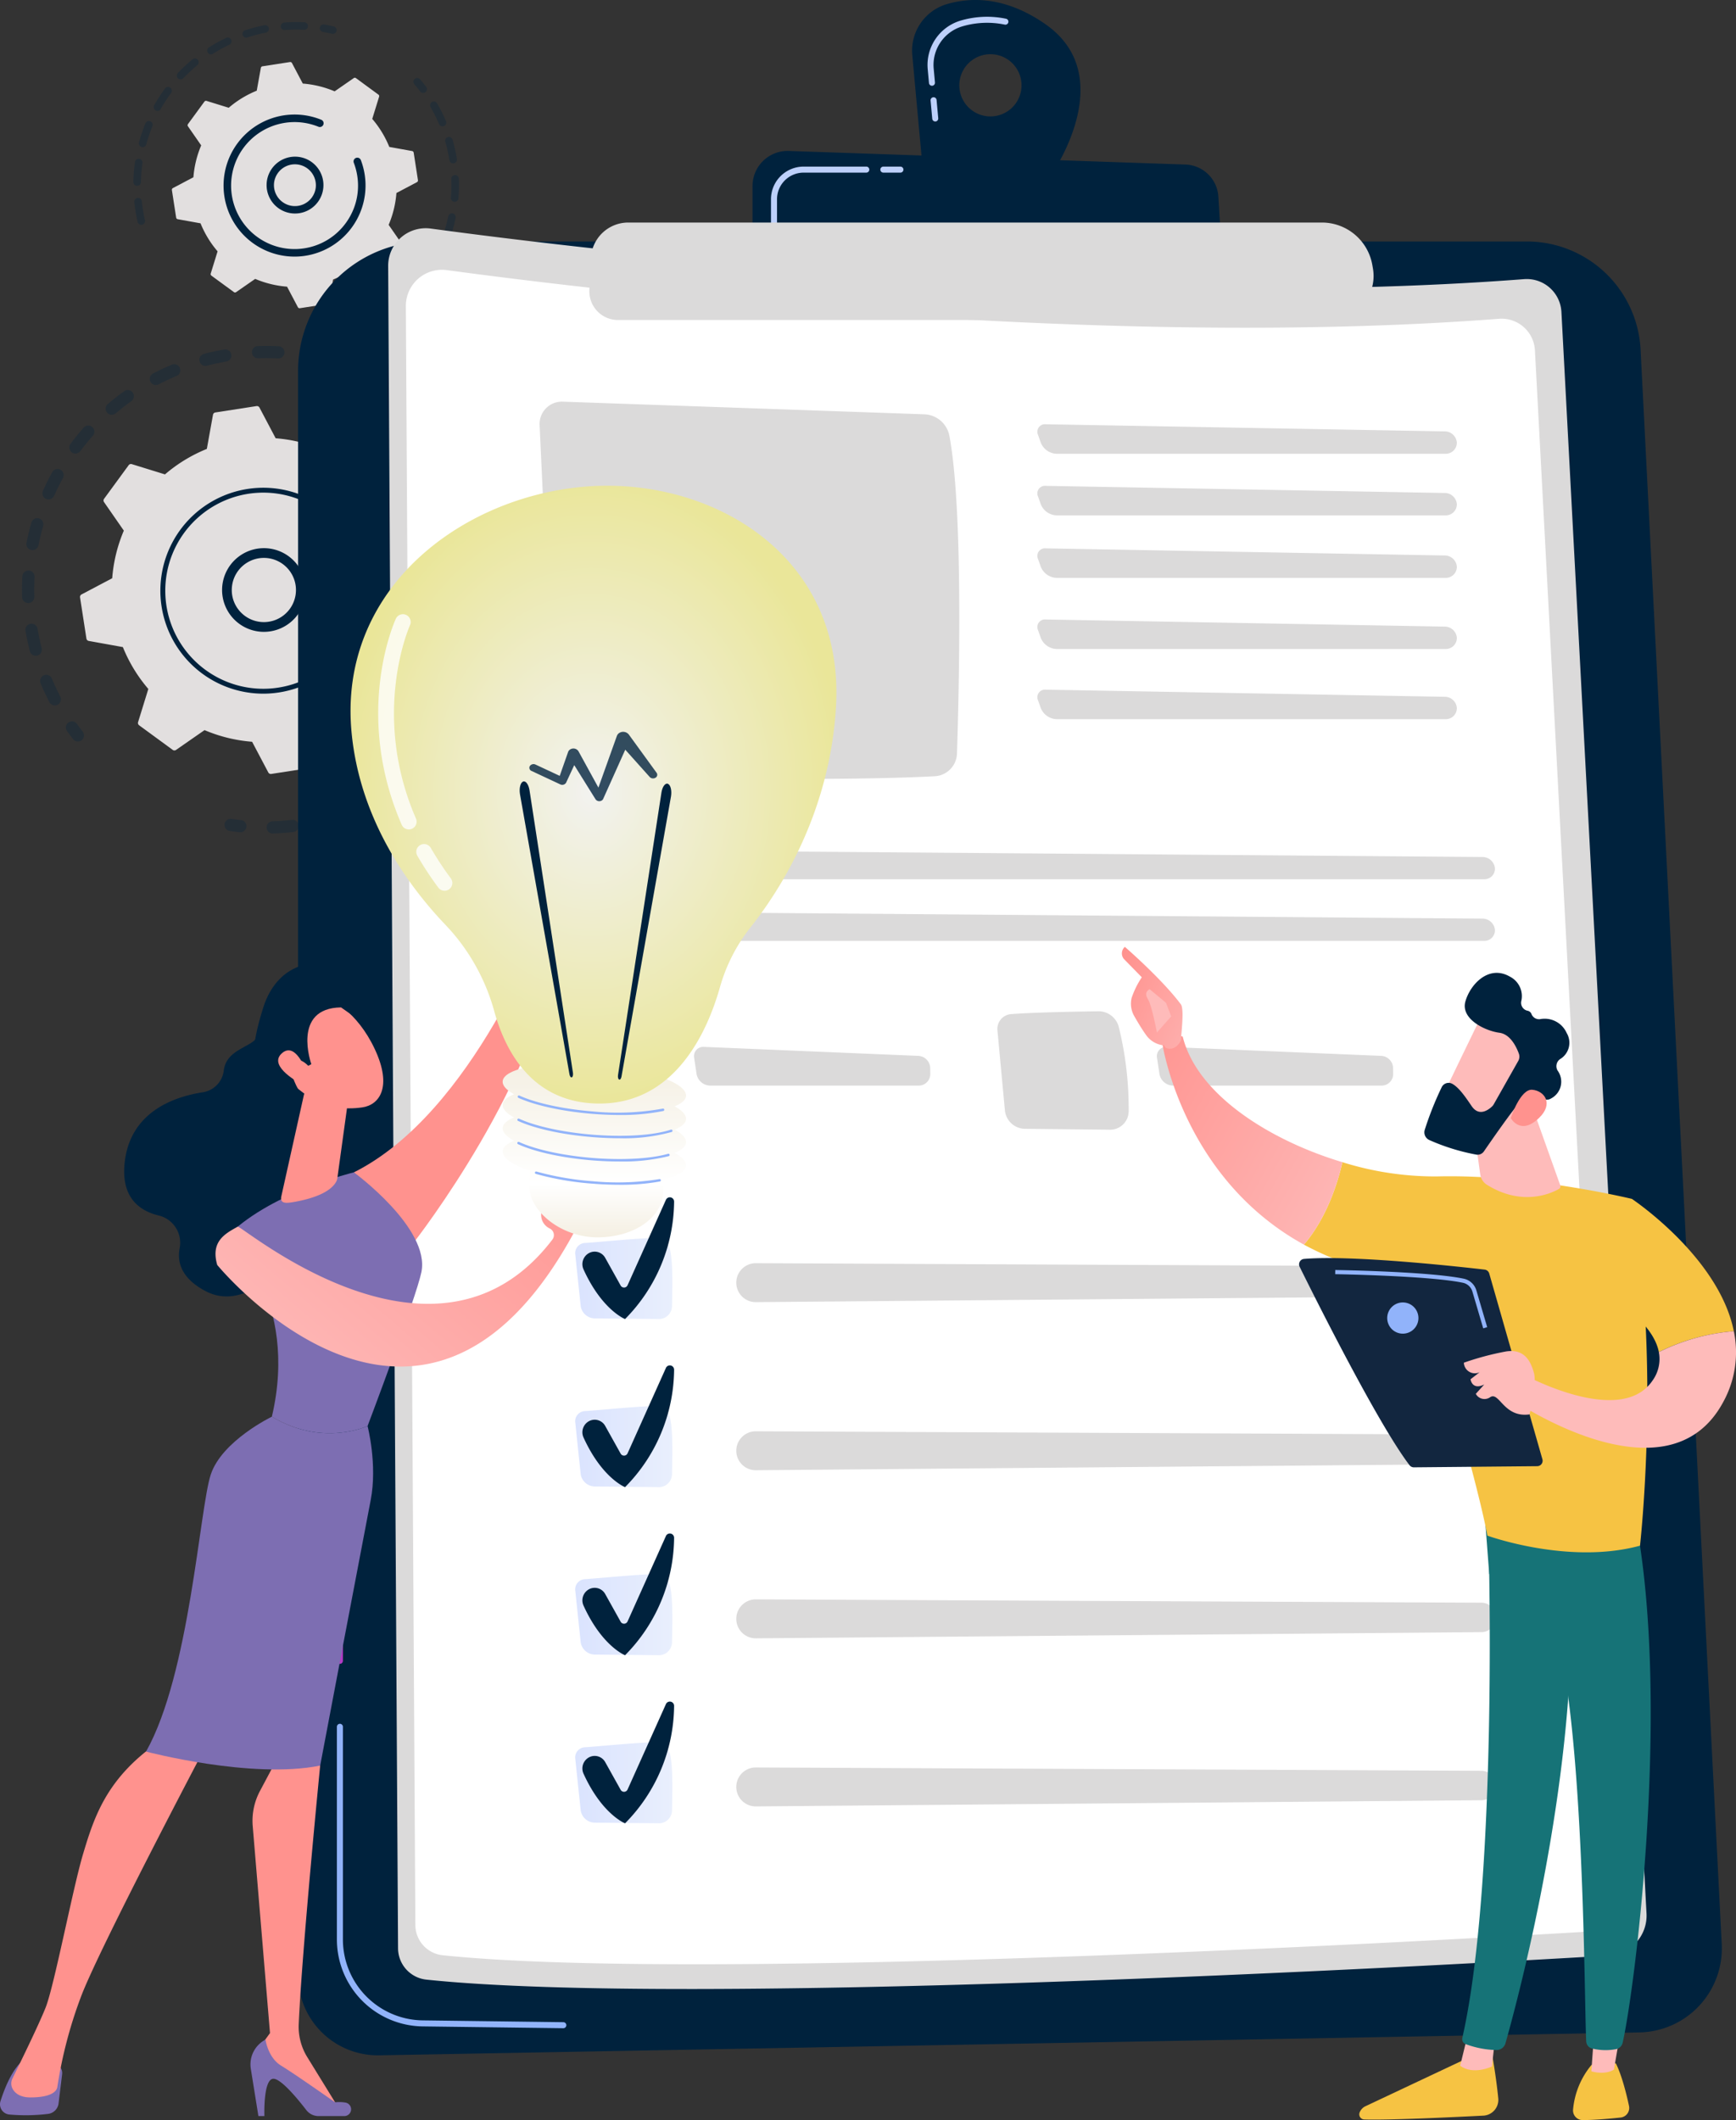 <svg xmlns="http://www.w3.org/2000/svg" xmlns:xlink="http://www.w3.org/1999/xlink" width="383.215" height="467.845" viewBox="0 0 383.215 467.845">
  <rect x="0" y="0" width="383.215" height="467.845" fill="#333333" stroke="none"/>
  <defs>
    <linearGradient id="linear-gradient" x1="-30.681" y1="-2.445" x2="159.693" y2="15.534" gradientUnits="objectBoundingBox">
      <stop offset="0" stop-color="#a737d5"/>
      <stop offset="1" stop-color="#ef497a"/>
    </linearGradient>
    <linearGradient id="linear-gradient-2" y1="0.5" x2="1" y2="0.5" gradientUnits="objectBoundingBox">
      <stop offset="0" stop-color="#dae3fe"/>
      <stop offset="1" stop-color="#e9effd"/>
    </linearGradient>
    <linearGradient id="linear-gradient-6" x1="-31.909" y1="0.302" x2="-31.237" y2="1.263" gradientUnits="objectBoundingBox">
      <stop offset="0" stop-color="#febbba"/>
      <stop offset="1" stop-color="#ff928e"/>
    </linearGradient>
    <linearGradient id="linear-gradient-7" x1="-71.467" y1="1.602" x2="-70.432" y2="-1.187" xlink:href="#linear-gradient-6"/>
    <linearGradient id="linear-gradient-8" x1="-29.825" y1="1.698" x2="-29.362" y2="-1.193" xlink:href="#linear-gradient-6"/>
    <linearGradient id="linear-gradient-9" x1="-94.169" y1="1.857" x2="-93.914" y2="0.807" xlink:href="#linear-gradient-6"/>
    <linearGradient id="linear-gradient-10" x1="-62.392" y1="1.328" x2="-60.931" y2="-1.033" xlink:href="#linear-gradient-6"/>
    <linearGradient id="linear-gradient-11" x1="-225.703" y1="3.259" x2="-220.387" y2="-4.349" xlink:href="#linear-gradient-6"/>
    <linearGradient id="linear-gradient-12" x1="-114.581" y1="1.592" x2="-112.969" y2="4.225" xlink:href="#linear-gradient-6"/>
    <linearGradient id="linear-gradient-13" x1="0.245" y1="0.738" x2="1.049" y2="-0.129" xlink:href="#linear-gradient-6"/>
    <linearGradient id="linear-gradient-14" x1="0.5" x2="0.5" y2="1" gradientUnits="objectBoundingBox">
      <stop offset="0" stop-color="#f4efe2"/>
      <stop offset="0.697" stop-color="#fff"/>
      <stop offset="1" stop-color="#f4efe2"/>
    </linearGradient>
    <radialGradient id="radial-gradient" cx="0.5" cy="0.5" r="0.5" gradientUnits="objectBoundingBox">
      <stop offset="0" stop-color="#f2f2f0"/>
      <stop offset="1" stop-color="#eae699"/>
    </radialGradient>
    <linearGradient id="linear-gradient-15" x1="168.484" y1="-0.207" x2="169.492" y2="-0.207" xlink:href="#linear-gradient-6"/>
    <linearGradient id="linear-gradient-16" x1="187.787" y1="-0.014" x2="188.801" y2="-0.014" xlink:href="#linear-gradient-6"/>
    <linearGradient id="linear-gradient-17" x1="1.116" y1="0.941" x2="-0.257" y2="0.054" xlink:href="#linear-gradient-6"/>
    <linearGradient id="linear-gradient-18" x1="1.434" y1="1.247" x2="-0.053" y2="0.185" xlink:href="#linear-gradient-6"/>
    <linearGradient id="linear-gradient-19" x1="259.481" y1="0.059" x2="261.483" y2="-1.721" xlink:href="#linear-gradient-6"/>
    <linearGradient id="linear-gradient-20" x1="24.605" y1="0.303" x2="25.607" y2="0.303" xlink:href="#linear-gradient-6"/>
    <linearGradient id="linear-gradient-21" x1="63.919" y1="0.247" x2="64.91" y2="0.247" xlink:href="#linear-gradient-6"/>
    <linearGradient id="linear-gradient-22" x1="78.957" y1="0.5" x2="79.957" y2="0.5" xlink:href="#linear-gradient-6"/>
    <linearGradient id="linear-gradient-23" x1="-2.291" y1="7.018" x2="-3.428" y2="8.299" xlink:href="#linear-gradient-6"/>
    <linearGradient id="linear-gradient-24" x1="-13.283" y1="24.541" x2="-10.677" y2="21.894" xlink:href="#linear-gradient-6"/>
  </defs>
  <g id="Grupo_28685" data-name="Grupo 28685" transform="translate(-488.187 -455)">
    <g id="Grupo_28695" data-name="Grupo 28695" transform="translate(493.04 459.873)">
      <g id="Grupo_28689" data-name="Grupo 28689" transform="translate(0 71.462)">
        <g id="Grupo_28685-2" data-name="Grupo 28685" opacity="0.3">
          <path id="Trazado_68412" data-name="Trazado 68412" d="M549.308,913.341a1.347,1.347,0,0,1-1.415,1.275c-1.444-.075-2.912-.088-4.364-.039a1.347,1.347,0,0,1-1.39-1.275v-.026a1.347,1.347,0,0,1,1.3-1.391c1.529-.051,3.074-.038,4.594.041a1.347,1.347,0,0,1,1.275,1.273A1.282,1.282,0,0,1,549.308,913.341ZM536.476,915.3c-1.431.246-2.866.556-4.265.921a1.347,1.347,0,1,1-.68-2.607c1.472-.384,2.982-.71,4.488-.969a1.347,1.347,0,0,1,1.556,1.1,1.365,1.365,0,0,1,.018.159A1.347,1.347,0,0,1,536.476,915.3ZM525.5,918.483c-1.337.557-2.666,1.179-3.951,1.849a1.347,1.347,0,0,1-1.246-2.389c1.353-.706,2.753-1.361,4.161-1.947a1.347,1.347,0,1,1,1.036,2.487Zm-9.992,5.558c-1.18.843-2.337,1.747-3.44,2.687a1.347,1.347,0,0,1-1.748-2.051c1.161-.989,2.379-1.941,3.621-2.828a1.347,1.347,0,0,1,1.567,2.192Zm-8.5,7.646c-.961,1.081-1.89,2.219-2.759,3.382a1.347,1.347,0,1,1-2.157-1.614c.915-1.223,1.892-2.421,2.9-3.558a1.347,1.347,0,1,1,2.013,1.79Zm-6.6,9.337c-.7,1.269-1.353,2.583-1.942,3.908a1.347,1.347,0,0,1-2.462-1.1c.62-1.393,1.308-2.777,2.044-4.113a1.347,1.347,0,1,1,2.36,1.3Zm-1.167,50.012a1.347,1.347,0,0,1-1.817-.574c-.7-1.352-1.355-2.754-1.94-4.166a1.347,1.347,0,0,1,2.489-1.032c.555,1.34,1.175,2.671,1.843,3.955a1.346,1.346,0,0,1-.575,1.816Zm-3.2-39.45c-.4,1.392-.743,2.818-1.021,4.239a1.347,1.347,0,1,1-2.644-.518c.293-1.5.655-3,1.076-4.464a1.347,1.347,0,1,1,2.59.743Zm-1.287,28.6a1.348,1.348,0,0,1-1.642-.967c-.382-1.475-.7-2.987-.961-4.492a1.347,1.347,0,0,1,2.656-.452c.243,1.431.55,2.867.913,4.269a1.347,1.347,0,0,1-.967,1.641Zm-.607-17.329c-.078,1.445-.094,2.913-.049,4.362a1.347,1.347,0,0,1-2.691.114c0-.01,0-.019,0-.029-.049-1.526-.031-3.071.05-4.592a1.347,1.347,0,0,1,2.691,0C494.144,962.759,494.144,962.807,494.141,962.856Z" transform="translate(-491.373 -911.854)" fill="#00223d"/>
          <path id="Trazado_68413" data-name="Trazado 68413" d="M553.448,1410.867a1.339,1.339,0,0,0-.281-.754c-.426-.549-.848-1.115-1.254-1.684a1.347,1.347,0,1,0-2.193,1.564c.427.6.87,1.194,1.318,1.772a1.347,1.347,0,0,0,2.409-.9Z" transform="translate(-539.762 -1324.987)" fill="#00223d"/>
        </g>
        <g id="Grupo_28686" data-name="Grupo 28686" transform="translate(44.713 18.437)" opacity="0.3">
          <path id="Trazado_68414" data-name="Trazado 68414" d="M763.805,1537.985a1.348,1.348,0,0,0-1.2-1.267c-.69-.074-1.392-.163-2.082-.266a1.347,1.347,0,1,0-.4,2.665c.728.108,1.466.2,2.193.28a1.347,1.347,0,0,0,1.488-1.412Z" transform="translate(-758.975 -1450.514)" fill="#00223d"/>
          <path id="Trazado_68415" data-name="Trazado 68415" d="M868.2,1095.41a1.347,1.347,0,1,1-2.694.01c0-1.416-.071-2.855-.195-4.291A1.347,1.347,0,0,1,868,1090.9q.081.933.13,1.862C868.173,1093.642,868.2,1094.534,868.2,1095.41Zm-2.349-10.158a1.347,1.347,0,0,1-1.61-1.018c-.315-1.393-.691-2.788-1.12-4.146a1.347,1.347,0,1,1,2.569-.811c.452,1.43.848,2.9,1.179,4.365a1.319,1.319,0,0,1,.031.227A1.348,1.348,0,0,1,865.852,1085.252Zm1.872,17.483c-.2,1.485-.465,2.982-.791,4.45a1.347,1.347,0,0,1-2.63-.583c.309-1.394.562-2.815.751-4.226a1.347,1.347,0,0,1,2.67.359Zm-5.359-28.5a1.347,1.347,0,0,1-1.795-.639c-.612-1.289-1.286-2.566-2-3.8a1.347,1.347,0,0,1,2.328-1.357c.756,1.3,1.466,2.641,2.11,4a1.345,1.345,0,0,1-.639,1.795Zm2.493,39.984c-.521,1.4-1.11,2.806-1.75,4.166a1.347,1.347,0,0,1-2.438-1.147c.608-1.292,1.167-2.623,1.662-3.957a1.347,1.347,0,1,1,2.526.937Zm-5.316,10.579c-.818,1.26-1.7,2.5-2.616,3.685a1.347,1.347,0,1,1-2.13-1.65c.873-1.127,1.709-2.3,2.486-3.5a1.347,1.347,0,0,1,2.26,1.467Zm-7.5,9.17c-1.073,1.052-2.2,2.071-3.356,3.027a1.347,1.347,0,0,1-1.72-2.074c1.1-.909,2.169-1.877,3.189-2.876a1.347,1.347,0,1,1,1.887,1.924Zm-9.317,7.316c-1.277.792-2.6,1.539-3.94,2.219a1.347,1.347,0,1,1-1.221-2.4c1.27-.646,2.528-1.355,3.741-2.107a1.347,1.347,0,1,1,1.42,2.29Zm-10.7,5.092c-1.417.49-2.873.926-4.329,1.3a1.347,1.347,0,1,1-.663-2.611c1.383-.351,2.766-.765,4.112-1.23a1.347,1.347,0,1,1,.88,2.546Zm-11.547,2.615c-1.1.125-2.212.218-3.313.276q-.6.031-1.193.05a1.332,1.332,0,0,1-1.388-1.3,1.347,1.347,0,0,1,1.305-1.388q.566-.017,1.135-.047c1.047-.055,2.106-.144,3.15-.263a1.347,1.347,0,0,1,1.491,1.186c0,.027.006.055.007.083A1.347,1.347,0,0,1,820.48,1148.994Z" transform="translate(-805.293 -1060.16)" fill="#00223d"/>
          <path id="Trazado_68416" data-name="Trazado 68416" d="M1048.412,1025.139a1.345,1.345,0,0,0-.285-.76c-.45-.574-.921-1.149-1.4-1.709a1.347,1.347,0,1,0-2.049,1.749c.454.532.9,1.079,1.329,1.624a1.347,1.347,0,0,0,2.405-.9Z" transform="translate(-996.672 -1022.197)" fill="#00223d"/>
        </g>
        <g id="Grupo_28688" data-name="Grupo 28688" transform="translate(12.804 13.273)">
          <path id="Trazado_68417" data-name="Trazado 68417" d="M628.73,996.607A.63.63,0,0,0,628,996.6l-6.295,4.37A33.384,33.384,0,0,0,611.2,998.4l-3.574-6.773a.629.629,0,0,0-.653-.328l-9.084,1.406a.629.629,0,0,0-.523.51l-1.36,7.536a33.382,33.382,0,0,0-9.239,5.621l-7.321-2.263a.63.63,0,0,0-.694.23l-5.429,7.417a.63.63,0,0,0-.009.731l4.37,6.295a33.376,33.376,0,0,0-2.565,10.506l-6.773,3.574a.63.63,0,0,0-.328.653l1.406,9.084a.629.629,0,0,0,.51.523l7.537,1.36a33.378,33.378,0,0,0,5.621,9.24l-2.263,7.321a.63.63,0,0,0,.23.694l7.417,5.429a.63.63,0,0,0,.731.009l6.295-4.371A33.382,33.382,0,0,0,606,1065.374l3.575,6.773a.629.629,0,0,0,.653.328l9.084-1.406a.629.629,0,0,0,.523-.51l1.36-7.537a33.381,33.381,0,0,0,9.239-5.621l7.321,2.263a.63.63,0,0,0,.694-.23l5.429-7.417a.63.63,0,0,0,.009-.731l-4.37-6.295a33.38,33.38,0,0,0,2.566-10.506l6.773-3.574a.63.63,0,0,0,.328-.653l-1.406-9.084a.63.63,0,0,0-.51-.523l-7.536-1.36a33.388,33.388,0,0,0-5.621-9.24l2.263-7.321a.629.629,0,0,0-.23-.694Z" transform="translate(-568.006 -991.294)" fill="#e2dfdf"/>
          <g id="Grupo_28687" data-name="Grupo 28687" transform="translate(31.354 31.354)">
            <path id="Trazado_68418" data-name="Trazado 68418" d="M774.094,1189.052a9.233,9.233,0,1,1,.028-1.357A9.25,9.25,0,0,1,774.094,1189.052Zm-14.655,3.653a7.084,7.084,0,1,0-1.6-5.182,7.19,7.19,0,0,0-.022,1.051A7.032,7.032,0,0,0,759.439,1192.705Z" transform="translate(-755.655 -1178.947)" fill="#00223d"/>
          </g>
          <path id="Trazado_68419" data-name="Trazado 68419" d="M719.624,1120.723a23.247,23.247,0,0,0-.24-2.322h0q-.056-.366-.125-.73a22.876,22.876,0,0,0-.954-3.511l-.016-.046c-.016-.044-.032-.088-.049-.132-.031-.086-.064-.171-.1-.256a.539.539,0,0,0-.531-.346.551.551,0,0,0-.165.035.539.539,0,0,0-.31.7,21.667,21.667,0,0,1-5.948,24.037,21.51,21.51,0,0,1-10.948,5.113,21.865,21.865,0,0,1-2.215.229,21.642,21.642,0,1,1,7.047-41.67.531.531,0,0,0,.231.039.539.539,0,0,0,.175-1.037,22.721,22.721,0,1,0-7.4,43.745,23.185,23.185,0,0,0,2.325-.241,22.723,22.723,0,0,0,19.218-23.6Z" transform="translate(-656.466 -1081.133)" fill="#00223d"/>
        </g>
      </g>
      <g id="Grupo_28694" data-name="Grupo 28694" transform="translate(24.59 0)">
        <g id="Grupo_28690" data-name="Grupo 28690" opacity="0.3">
          <path id="Trazado_68420" data-name="Trazado 68420" d="M888.623,488.495a.832.832,0,0,0-.639-.765c-.687-.163-1.389-.308-2.085-.429a.832.832,0,1,0-.286,1.639c.663.116,1.332.254,1.988.409a.833.833,0,0,0,1-.618A.847.847,0,0,0,888.623,488.495Z" transform="translate(-843.755 -486.766)" fill="#00223d"/>
          <path id="Trazado_68421" data-name="Trazado 68421" d="M677.07,485.079a.832.832,0,0,1-.872.79,34.661,34.661,0,0,0-3.491.006q-.366.019-.735.047a.833.833,0,0,1-.891-.769.861.861,0,0,1,.769-.891q.386-.028.769-.049a36.119,36.119,0,0,1,3.66-.006.832.832,0,0,1,.79.786C677.071,485.022,677.071,485.05,677.07,485.079Zm-9.285,1.41a34.51,34.51,0,0,0-4.086,1.073.832.832,0,0,1-.521-1.58,36.069,36.069,0,0,1,4.283-1.125.833.833,0,0,1,.978.655.871.871,0,0,1,.014.119A.832.832,0,0,1,667.785,486.489Zm-8.009,2.644a34.179,34.179,0,0,0-3.7,2.045.832.832,0,0,1-.894-1.4,35.94,35.94,0,0,1,3.878-2.145.832.832,0,0,1,.714,1.5Zm-7.115,4.531a34.37,34.37,0,0,0-3.084,2.887.832.832,0,0,1-1.211-1.142,36.09,36.09,0,0,1,3.234-3.027.832.832,0,1,1,1.06,1.283Zm-5.793,6.131a34.668,34.668,0,0,0-2.291,3.549.832.832,0,0,1-1.451-.815,36.423,36.423,0,0,1,2.4-3.72.832.832,0,0,1,1.341.986Zm-4.129,7.351a34.086,34.086,0,0,0-1.354,4,.832.832,0,1,1-1.606-.435,35.8,35.8,0,0,1,1.42-4.193.832.832,0,0,1,1.54.631Zm-2.2,8.134a34.184,34.184,0,0,0-.332,4.211.832.832,0,0,1-1.664-.029,36.1,36.1,0,0,1,.348-4.415.832.832,0,0,1,1.655.072A.853.853,0,0,1,640.535,515.28Zm-.062,13.6a.832.832,0,0,1-1-.622,36.213,36.213,0,0,1-.669-3.789c-.025-.194-.046-.386-.067-.58a.824.824,0,0,1,.741-.914.832.832,0,0,1,.914.741c.019.181.039.363.063.547a34.542,34.542,0,0,0,.638,3.619.824.824,0,0,1,.021.145A.832.832,0,0,1,640.473,528.878Z" transform="translate(-638.539 -484.164)" fill="#00223d"/>
        </g>
        <g id="Grupo_28691" data-name="Grupo 28691" transform="translate(52.48 12.337)" opacity="0.3">
          <path id="Trazado_68422" data-name="Trazado 68422" d="M971.991,606.133a36.252,36.252,0,0,1-.091,4.354.832.832,0,1,1-1.659-.135,34.415,34.415,0,0,0,.086-4.154.832.832,0,0,1,1.662-.077Zm-1.124-3.383a.832.832,0,0,1-.953-.689,34.825,34.825,0,0,0-.906-4.058.832.832,0,0,1,1.6-.459,36.357,36.357,0,0,1,.949,4.253.81.81,0,0,1,.01.09A.832.832,0,0,1,970.868,602.75Zm.413,12.052a36.185,36.185,0,0,1-1.141,4.2.832.832,0,0,1-1.577-.532,34.526,34.526,0,0,0,1.089-4.011.832.832,0,0,1,1.645.125A.845.845,0,0,1,971.281,614.8Zm-2.571-20.275a.833.833,0,0,1-1.091-.44,34.251,34.251,0,0,0-1.858-3.718.832.832,0,1,1,1.44-.833,35.684,35.684,0,0,1,1.949,3.9.832.832,0,0,1-.44,1.091ZM968.5,623.04a36.175,36.175,0,0,1-2.118,3.806.832.832,0,1,1-1.4-.9,34.3,34.3,0,0,0,2.02-3.63.832.832,0,0,1,1.5.72Zm-4.679,7.33a36.364,36.364,0,0,1-2.968,3.19.832.832,0,0,1-1.147-1.2,34.757,34.757,0,0,0,2.831-3.044.832.832,0,0,1,1.284,1.059Zm-6.3,6a35.966,35.966,0,0,1-3.648,2.386.832.832,0,0,1-.825-1.446,34.019,34.019,0,0,0,3.479-2.275.832.832,0,0,1,.995,1.335Z" transform="translate(-952.626 -583.921)" fill="#00223d"/>
          <path id="Trazado_68423" data-name="Trazado 68423" d="M1011.527,560.408a.831.831,0,0,0-.167-.458c-.429-.568-.878-1.126-1.332-1.658a.832.832,0,1,0-1.266,1.08c.434.508.861,1.04,1.271,1.582a.832.832,0,0,0,1.495-.547Z" transform="translate(-999.217 -558)" fill="#00223d"/>
        </g>
        <g id="Grupo_28693" data-name="Grupo 28693" transform="translate(8.496 8.813)">
          <path id="Trazado_68424" data-name="Trazado 68424" d="M730.022,540.461a.422.422,0,0,0-.489-.006l-4.212,2.924a22.34,22.34,0,0,0-7.03-1.716l-2.392-4.532a.422.422,0,0,0-.437-.22l-6.078.941a.421.421,0,0,0-.35.341l-.91,5.043A22.33,22.33,0,0,0,701.941,547l-4.9-1.514a.421.421,0,0,0-.464.154l-3.633,4.963a.421.421,0,0,0-.006.489l2.925,4.212a22.333,22.333,0,0,0-1.717,7.031l-4.532,2.392a.422.422,0,0,0-.22.437l.941,6.078a.421.421,0,0,0,.341.35l5.043.91a22.33,22.33,0,0,0,3.762,6.182l-1.515,4.9a.421.421,0,0,0,.154.464l4.963,3.633a.421.421,0,0,0,.489.006l4.212-2.924a22.334,22.334,0,0,0,7.03,1.717l2.392,4.532a.421.421,0,0,0,.437.22l6.078-.941a.421.421,0,0,0,.35-.342l.91-5.043a22.336,22.336,0,0,0,6.183-3.762l4.9,1.514a.422.422,0,0,0,.464-.154l3.633-4.963a.421.421,0,0,0,.006-.489l-2.925-4.212a22.336,22.336,0,0,0,1.717-7.03l4.532-2.392a.421.421,0,0,0,.22-.437l-.941-6.078a.422.422,0,0,0-.342-.35l-5.043-.91a22.336,22.336,0,0,0-3.762-6.183l1.514-4.9a.421.421,0,0,0-.154-.464Z" transform="translate(-689.389 -536.906)" fill="#e2dfdf"/>
          <g id="Grupo_28692" data-name="Grupo 28692" transform="translate(20.871 20.87)">
            <path id="Trazado_68425" data-name="Trazado 68425" d="M826.856,668.694a6.273,6.273,0,1,1,.019-.933A6.438,6.438,0,0,1,826.856,668.694Zm-6.7,4.021a4.629,4.629,0,0,0,5.043-4.176h0a4.63,4.63,0,0,0-9.219-.867,4.706,4.706,0,0,0-.014.68A4.637,4.637,0,0,0,820.157,672.715Z" transform="translate(-814.297 -661.811)" fill="#00223d"/>
          </g>
          <path id="Trazado_68426" data-name="Trazado 68426" d="M788.948,621.122q-.042-.789-.164-1.585a15.763,15.763,0,0,0-.8-3.091l-.051-.134a.832.832,0,1,0-1.554.6,14.052,14.052,0,0,1,.764,2.883h0c.009.054.016.108.024.162a13.872,13.872,0,0,1-.716,6.824,14.081,14.081,0,0,1-1.773,3.329l-.018.025-.056.077a13.919,13.919,0,0,1-9.162,5.57,14.2,14.2,0,0,1-1.434.149,14.011,14.011,0,1,1,4.561-26.977.832.832,0,0,0,1.084-.457.833.833,0,0,0-.457-1.085,15.675,15.675,0,1,0-5.1,30.18,16.055,16.055,0,0,0,1.6-.166A15.7,15.7,0,0,0,788.948,621.122Z" transform="translate(-746.217 -594.671)" fill="#00223d"/>
        </g>
      </g>
    </g>
    <g id="Grupo_28702" data-name="Grupo 28702" transform="translate(553.989 455)">
      <path id="Trazado_68431" data-name="Trazado 68431" d="M856.149,802.476a28.539,28.539,0,0,1,28.539-28.539h242.7a25.143,25.143,0,0,1,25.111,23.865l17.914,351.863a18.541,18.541,0,0,1-18.18,19.481L874.069,1174.2a17.6,17.6,0,0,1-17.92-17.6Z" transform="translate(-856.149 -720.647)" fill="#00223d"/>
      <path id="Trazado_68432" data-name="Trazado 68432" d="M957.421,2798.792h-.009l-31.125-.4a19.2,19.2,0,0,1-18.874-19.12v-46.992a.664.664,0,1,1,1.329,0v46.992a17.861,17.861,0,0,0,17.563,17.791l31.124.4a.665.665,0,0,1-.008,1.329Z" transform="translate(-898.848 -2351.218)" fill="#91b3fa"/>
      <path id="Trazado_68433" data-name="Trazado 68433" d="M908.078,2607.888a.664.664,0,0,1-.664-.665v-7.61a.664.664,0,1,1,1.329,0v7.61A.664.664,0,0,1,908.078,2607.888Z" transform="translate(-898.848 -2240.721)" fill="url(#linear-gradient)"/>
      <g id="Grupo_28700" data-name="Grupo 28700" transform="translate(19.883 50.362)">
        <path id="Trazado_68434" data-name="Trazado 68434" d="M975.145,764.753a8.29,8.29,0,0,1,9.4-8.268c33.142,4.495,147.11,18.395,241.337,11.162a7.665,7.665,0,0,1,8.255,7.23l18.784,353.431a8.821,8.821,0,0,1-8.287,9.277c-39.63,2.345-202.839,11.411-261.054,5.314a6.988,6.988,0,0,1-6.253-6.916Z" transform="translate(-975.145 -756.408)" fill="#dbdada"/>
        <path id="Trazado_68435" data-name="Trazado 68435" d="M998.509,819.326a7.978,7.978,0,0,1,9.048-7.957c31.894,4.325,141.57,17.7,232.249,10.741a7.377,7.377,0,0,1,7.944,6.957l18.077,340.123a8.489,8.489,0,0,1-7.975,8.928c-38.138,2.257-195.2,10.982-251.224,5.114a6.726,6.726,0,0,1-6.018-6.656Z" transform="translate(-994.605 -802.124)" fill="#fff"/>
        <path id="Trazado_68436" data-name="Trazado 68436" d="M1175.188,990.588l3.387,72.919a4.635,4.635,0,0,0,4.5,4.422c13.505.381,55.586,1.407,79.346.169a5.177,5.177,0,0,0,4.9-5c.453-13.675,1.445-53.477-1.672-70.116a5.842,5.842,0,0,0-5.546-4.753l-79.822-2.791A4.929,4.929,0,0,0,1175.188,990.588Z" transform="translate(-1141.759 -947.164)" fill="#dbdada"/>
        <path id="Trazado_68437" data-name="Trazado 68437" d="M1923.042,1021.845a2.434,2.434,0,0,0,2.505-2.446,2.669,2.669,0,0,0-2.647-2.492l-88.065-1.569a1.674,1.674,0,0,0-1.72,2.384l.6,1.694a3.907,3.907,0,0,0,3.432,2.43Z" transform="translate(-1689.643 -972.074)" fill="#dbdada"/>
        <path id="Trazado_68438" data-name="Trazado 68438" d="M1834.834,1096.695a1.674,1.674,0,0,0-1.72,2.384l.6,1.694a3.907,3.907,0,0,0,3.432,2.43h85.9a2.434,2.434,0,0,0,2.505-2.446,2.669,2.669,0,0,0-2.647-2.492Z" transform="translate(-1689.643 -1039.837)" fill="#dbdada"/>
        <path id="Trazado_68439" data-name="Trazado 68439" d="M1834.834,1179.235a1.674,1.674,0,0,0-1.72,2.384l.6,1.694a3.907,3.907,0,0,0,3.432,2.43h85.9a2.434,2.434,0,0,0,2.505-2.446,2.669,2.669,0,0,0-2.647-2.492Z" transform="translate(-1689.643 -1108.585)" fill="#dbdada"/>
        <path id="Trazado_68440" data-name="Trazado 68440" d="M1834.834,1273.177a1.674,1.674,0,0,0-1.72,2.384l.6,1.694a3.907,3.907,0,0,0,3.432,2.43h85.9a2.434,2.434,0,0,0,2.505-2.446,2.669,2.669,0,0,0-2.647-2.492Z" transform="translate(-1689.643 -1186.831)" fill="#dbdada"/>
        <path id="Trazado_68441" data-name="Trazado 68441" d="M1834.834,1365.859a1.674,1.674,0,0,0-1.72,2.384l.6,1.693a3.907,3.907,0,0,0,3.432,2.43h85.9a2.434,2.434,0,0,0,2.505-2.446,2.669,2.669,0,0,0-2.647-2.492Z" transform="translate(-1689.643 -1264.027)" fill="#dbdada"/>
        <path id="Trazado_68442" data-name="Trazado 68442" d="M1389.293,1583.667a2.33,2.33,0,0,0,2.415-2.446,2.759,2.759,0,0,0-2.737-2.467l-205.6-1.62c-1.417-.011-1.854.886-.971,1.995l2.009,2.523a6.066,6.066,0,0,0,4.181,2.015Z" transform="translate(-1147.393 -1440)" fill="#dbdada"/>
        <path id="Trazado_68443" data-name="Trazado 68443" d="M1183.374,1658.49c-1.417-.011-1.854.886-.971,2l2.009,2.523a6.067,6.067,0,0,0,4.181,2.015h200.7a2.33,2.33,0,0,0,2.415-2.446,2.759,2.759,0,0,0-2.737-2.466Z" transform="translate(-1147.393 -1507.763)" fill="#dbdada"/>
        <path id="Trazado_68444" data-name="Trazado 68444" d="M1171.473,1791.228c4.93-.378,14.163-.553,19.246-.624a4.606,4.606,0,0,1,4.547,3.522,75.066,75.066,0,0,1,2.164,18.609,4.091,4.091,0,0,1-4.127,4.005l-18.756-.2a4.5,4.5,0,0,1-4.436-4.084l-1.649-17.645A3.281,3.281,0,0,1,1171.473,1791.228Z" transform="translate(-1136.149 -1617.802)" fill="#fff" opacity="0.6"/>
        <path id="Trazado_68445" data-name="Trazado 68445" d="M1381.47,1837.625a2.05,2.05,0,0,0-2.191,2.44l.533,3.553a3.1,3.1,0,0,0,2.959,2.548h46.086a2.545,2.545,0,0,0,2.544-2.576l-.016-1.3a2.759,2.759,0,0,0-2.606-2.684Z" transform="translate(-1311.729 -1656.964)" fill="#dbdada"/>
        <path id="Trazado_68446" data-name="Trazado 68446" d="M1783,1791.228c4.93-.378,14.164-.553,19.246-.624a4.606,4.606,0,0,1,4.547,3.522,75.057,75.057,0,0,1,2.164,18.609,4.09,4.09,0,0,1-4.127,4.005l-18.755-.2a4.5,4.5,0,0,1-4.436-4.084l-1.649-17.645A3.281,3.281,0,0,1,1783,1791.228Z" transform="translate(-1645.495 -1617.802)" fill="#dbdada"/>
        <path id="Trazado_68447" data-name="Trazado 68447" d="M1992.993,1837.625a2.051,2.051,0,0,0-2.191,2.44l.534,3.553a3.1,3.1,0,0,0,2.959,2.548h46.086a2.545,2.545,0,0,0,2.544-2.576l-.016-1.3a2.76,2.76,0,0,0-2.606-2.684Z" transform="translate(-1821.075 -1656.964)" fill="#dbdada"/>
        <g id="Grupo_28699" data-name="Grupo 28699" transform="translate(38.146 213.849)">
          <path id="Trazado_68448" data-name="Trazado 68448" d="M1227.087,2095.176h-.047l-17.307-.166a4.653,4.653,0,0,1-4.748-3.957l-1.521-14.521a3.155,3.155,0,0,1,.745-2.373,3.8,3.8,0,0,1,2.648-1.307h0c1.458-.1,3.511-.275,5.685-.46,4.578-.39,10.274-.875,13.48-.915a4.837,4.837,0,0,1,4.846,3.39c.9,3.333.822,9.644.651,16.366A4.277,4.277,0,0,1,1227.087,2095.176Zm-20.139-21a2.461,2.461,0,0,0-1.721.836,1.834,1.834,0,0,0-.441,1.379l1.521,14.521a3.329,3.329,0,0,0,3.439,2.767l17.307.166h.034a2.948,2.948,0,0,0,3.1-2.649c.169-6.619.25-12.823-.605-15.985a3.572,3.572,0,0,0-3.546-2.408c-3.158.04-8.828.523-13.384.911-2.18.186-4.239.361-5.707.461Z" transform="translate(-1203.447 -2065.594)" fill="#fff"/>
          <path id="Trazado_68449" data-name="Trazado 68449" d="M1224.423,2091.137c3.636-.249,11.538-1.051,15.286-1.1a3.351,3.351,0,0,1,3.354,2.317c.723,2.674.627,8.005.5,12.926a2.879,2.879,0,0,1-3.044,2.634l-13.83-.133a3.2,3.2,0,0,1-3.271-2.687l-1.216-11.6A2.246,2.246,0,0,1,1224.423,2091.137Z" transform="translate(-1219.061 -2081.055)" fill="url(#linear-gradient-2)"/>
          <path id="Trazado_68450" data-name="Trazado 68450" d="M1435.189,2128.718a4.3,4.3,0,0,0,4.192,3.2l160.131-1.366a3.249,3.249,0,0,0-.013-6.5l-160.135-.73A4.3,4.3,0,0,0,1435.189,2128.718Z" transform="translate(-1396.347 -2108.779)" fill="#dbdada"/>
          <path id="Trazado_68451" data-name="Trazado 68451" d="M1233.12,2048.628h0a2.656,2.656,0,0,1,3.664,1l3.414,6.119a.853.853,0,0,0,1.523-.066l8.467-18.85a.946.946,0,0,1,1.808.408,37.215,37.215,0,0,1-10.829,25.9s-5.077-1.973-9.165-10.951A2.786,2.786,0,0,1,1233.12,2048.628Z" transform="translate(-1227.02 -2036.269)" fill="#00223d"/>
          <path id="Trazado_68452" data-name="Trazado 68452" d="M1227.087,2317.169h-.047l-17.307-.166a4.652,4.652,0,0,1-4.748-3.957l-1.521-14.521a3.154,3.154,0,0,1,.745-2.373,3.8,3.8,0,0,1,2.648-1.307h0c1.458-.1,3.511-.275,5.685-.46,4.578-.39,10.274-.875,13.48-.915h.069a4.827,4.827,0,0,1,4.777,3.39c.9,3.333.822,9.644.651,16.365A4.277,4.277,0,0,1,1227.087,2317.169Zm-20.139-21a2.46,2.46,0,0,0-1.721.836,1.833,1.833,0,0,0-.441,1.379l1.521,14.521a3.329,3.329,0,0,0,3.439,2.767l17.307.167h.034a2.949,2.949,0,0,0,3.1-2.648c.169-6.62.25-12.823-.605-15.985a3.551,3.551,0,0,0-3.547-2.407c-3.157.039-8.827.522-13.383.91-2.18.186-4.239.361-5.707.461Z" transform="translate(-1203.447 -2250.495)" fill="#fff"/>
          <path id="Trazado_68453" data-name="Trazado 68453" d="M1224.423,2313.135c3.636-.248,11.538-1.051,15.286-1.1a3.349,3.349,0,0,1,3.354,2.317c.723,2.674.627,8,.5,12.925a2.879,2.879,0,0,1-3.044,2.634l-13.83-.133a3.2,3.2,0,0,1-3.271-2.686l-1.216-11.6A2.246,2.246,0,0,1,1224.423,2313.135Z" transform="translate(-1219.061 -2265.96)" fill="url(#linear-gradient-2)"/>
          <path id="Trazado_68454" data-name="Trazado 68454" d="M1435.189,2350.715a4.3,4.3,0,0,0,4.192,3.2l160.131-1.365a3.249,3.249,0,0,0-.013-6.5l-160.135-.73A4.3,4.3,0,0,0,1435.189,2350.715Z" transform="translate(-1396.347 -2293.683)" fill="#dbdada"/>
          <path id="Trazado_68455" data-name="Trazado 68455" d="M1233.12,2270.626h0a2.656,2.656,0,0,1,3.664,1l3.414,6.119a.853.853,0,0,0,1.523-.066l8.467-18.85a.946.946,0,0,1,1.808.408,37.215,37.215,0,0,1-10.829,25.9s-5.077-1.973-9.165-10.951A2.786,2.786,0,0,1,1233.12,2270.626Z" transform="translate(-1227.02 -2221.174)" fill="#00223d"/>
          <path id="Trazado_68456" data-name="Trazado 68456" d="M1227.087,2539.167h-.047l-17.307-.166a4.652,4.652,0,0,1-4.748-3.957l-1.521-14.521a3.158,3.158,0,0,1,.745-2.375,3.8,3.8,0,0,1,2.648-1.307h0c1.458-.1,3.511-.274,5.685-.459,4.578-.39,10.274-.875,13.48-.915h.069a4.827,4.827,0,0,1,4.777,3.39c.9,3.334.822,9.644.651,16.365A4.277,4.277,0,0,1,1227.087,2539.167Zm-20.139-21a2.464,2.464,0,0,0-1.721.836,1.834,1.834,0,0,0-.441,1.38l1.521,14.521a3.328,3.328,0,0,0,3.439,2.766l17.307.166h.034a2.948,2.948,0,0,0,3.1-2.648c.169-6.62.25-12.824-.605-15.985a3.546,3.546,0,0,0-3.547-2.407c-3.157.04-8.827.522-13.383.91-2.18.186-4.239.361-5.707.461Z" transform="translate(-1203.447 -2435.399)" fill="#fff"/>
          <path id="Trazado_68457" data-name="Trazado 68457" d="M1224.423,2535.132c3.636-.249,11.538-1.051,15.286-1.1a3.352,3.352,0,0,1,3.354,2.317c.723,2.675.627,8.005.5,12.926a2.879,2.879,0,0,1-3.044,2.634l-13.83-.133a3.2,3.2,0,0,1-3.271-2.686l-1.216-11.6A2.246,2.246,0,0,1,1224.423,2535.132Z" transform="translate(-1219.061 -2450.863)" fill="url(#linear-gradient-2)"/>
          <path id="Trazado_68458" data-name="Trazado 68458" d="M1435.189,2572.713a4.3,4.3,0,0,0,4.192,3.2l160.131-1.365a3.25,3.25,0,0,0-.013-6.5l-160.135-.73A4.3,4.3,0,0,0,1435.189,2572.713Z" transform="translate(-1396.347 -2478.587)" fill="#dbdada"/>
          <path id="Trazado_68459" data-name="Trazado 68459" d="M1233.12,2492.624h0a2.656,2.656,0,0,1,3.664,1l3.414,6.119a.853.853,0,0,0,1.523-.066l8.467-18.85a.946.946,0,0,1,1.808.408,37.217,37.217,0,0,1-10.829,25.9s-5.077-1.973-9.165-10.951A2.787,2.787,0,0,1,1233.12,2492.624Z" transform="translate(-1227.02 -2406.078)" fill="#00223d"/>
          <path id="Trazado_68460" data-name="Trazado 68460" d="M1227.087,2761.164h-.047l-17.307-.166a4.651,4.651,0,0,1-4.748-3.957l-1.521-14.521a3.157,3.157,0,0,1,.745-2.374,3.8,3.8,0,0,1,2.648-1.307h0c1.458-.1,3.511-.274,5.685-.46,4.578-.39,10.274-.875,13.48-.915h.069a4.826,4.826,0,0,1,4.777,3.39c.9,3.333.822,9.643.651,16.365A4.277,4.277,0,0,1,1227.087,2761.164Zm-20.139-21a2.462,2.462,0,0,0-1.721.835,1.837,1.837,0,0,0-.441,1.38l1.521,14.521a3.328,3.328,0,0,0,3.439,2.766l17.307.166h.034a2.948,2.948,0,0,0,3.1-2.648c.169-6.62.25-12.824-.605-15.985a3.541,3.541,0,0,0-3.547-2.407c-3.157.04-8.827.523-13.383.911-2.18.186-4.239.361-5.707.461Z" transform="translate(-1203.447 -2620.303)" fill="#fff"/>
          <path id="Trazado_68461" data-name="Trazado 68461" d="M1224.423,2757.13c3.636-.248,11.538-1.051,15.286-1.1a3.35,3.35,0,0,1,3.354,2.316c.723,2.675.627,8.006.5,12.926a2.879,2.879,0,0,1-3.044,2.634l-13.83-.133a3.2,3.2,0,0,1-3.271-2.686l-1.216-11.6A2.247,2.247,0,0,1,1224.423,2757.13Z" transform="translate(-1219.061 -2635.768)" fill="url(#linear-gradient-2)"/>
          <path id="Trazado_68462" data-name="Trazado 68462" d="M1435.189,2794.71h0a4.3,4.3,0,0,0,4.192,3.2l160.131-1.365a3.249,3.249,0,0,0-.013-6.5l-160.135-.731A4.3,4.3,0,0,0,1435.189,2794.71Z" transform="translate(-1396.347 -2663.492)" fill="#dbdada"/>
          <path id="Trazado_68463" data-name="Trazado 68463" d="M1233.12,2714.622h0a2.656,2.656,0,0,1,3.664,1l3.414,6.119a.853.853,0,0,0,1.523-.066l8.467-18.849a.945.945,0,0,1,1.808.408,37.215,37.215,0,0,1-10.829,25.9s-5.077-1.973-9.165-10.951A2.786,2.786,0,0,1,1233.12,2714.622Z" transform="translate(-1227.02 -2590.983)" fill="#00223d"/>
        </g>
      </g>
      <path id="Trazado_68464" data-name="Trazado 68464" d="M1696.721,460.316c-8.766-6.1-16.389-5.978-21.755-4.395a10.7,10.7,0,0,0-7.6,11.253l2.314,25.258,27.536,2.444S1713.914,472.276,1696.721,460.316Zm-12.11,20.377a6.866,6.866,0,1,1,6.866-6.866A6.866,6.866,0,0,1,1684.612,480.693Z" transform="translate(-1531.783 -455)" fill="#00223d"/>
      <g id="Grupo_28701" data-name="Grupo 28701" transform="translate(138.941 3.699)">
        <path id="Trazado_68465" data-name="Trazado 68465" d="M1689.4,500.243a.664.664,0,0,1-.661-.6l-.368-4.022a.664.664,0,1,1,1.323-.121l.368,4.023a.664.664,0,0,1-.6.722C1689.438,500.243,1689.418,500.243,1689.4,500.243Zm-.722-7.883a.665.665,0,0,1-.661-.6l-.28-3.054a10.216,10.216,0,0,1,7.244-10.719,20.579,20.579,0,0,1,10.064-.413.664.664,0,0,1-.267,1.3,19.288,19.288,0,0,0-9.421.386,8.885,8.885,0,0,0-6.3,9.324l.28,3.054a.665.665,0,0,1-.6.722Z" transform="translate(-1687.692 -477.135)" fill="#bdd0fb"/>
      </g>
      <path id="Trazado_68466" data-name="Trazado 68466" d="M1456.511,674.786v-12.7a7.749,7.749,0,0,1,8.015-7.745l87.554,3a7.537,7.537,0,0,1,7.265,7.081l.732,12.2Z" transform="translate(-1356.198 -621.03)" fill="#00223d"/>
      <path id="Trazado_68467" data-name="Trazado 68467" d="M1629.817,676.378h-3.765a.664.664,0,1,1,0-1.329h3.765a.664.664,0,1,1,0,1.329Z" transform="translate(-1496.857 -638.281)" fill="#bdd0fb"/>
      <path id="Trazado_68468" data-name="Trazado 68468" d="M1481.562,688.049a.665.665,0,0,1-.665-.665v-5.137a7.207,7.207,0,0,1,7.2-7.2h13.843a.664.664,0,1,1,0,1.329H1488.1a5.876,5.876,0,0,0-5.87,5.869v5.137A.664.664,0,0,1,1481.562,688.049Z" transform="translate(-1376.509 -638.281)" fill="#bdd0fb"/>
      <path id="Trazado_68469" data-name="Trazado 68469" d="M1241.281,756.736a8.251,8.251,0,0,1,8.241-7.854l153.106,0a11.317,11.317,0,0,1,11.151,9.386l.13.749a9.718,9.718,0,0,1-9.576,11.376H1247.254a6.318,6.318,0,0,1-6.311-6.622Z" transform="translate(-1176.642 -699.774)" fill="#dbdada"/>
    </g>
    <g id="Grupo_28708" data-name="Grupo 28708" transform="translate(488.187 562.192)">
      <g id="Grupo_28705" data-name="Grupo 28705" transform="translate(0 86.666)">
        <path id="Trazado_68470" data-name="Trazado 68470" d="M662.269,1789.063s-5.457,2.655-6.461,5.7c-.805,2.447-6.839,2.762-7.436,7.575a5.521,5.521,0,0,1-4.621,4.853c-6.163.945-15.661,4.145-17.18,14.846-1.16,8.167,3,11.265,7.373,12.336a6.189,6.189,0,0,1,4.693,7.149c-.622,3.108.306,6.7,5.69,9.541,12.066,6.367,24.115-15.082,24.115-15.082l2.469-37.452Z" transform="translate(-598.965 -1760.015)" fill="#00223d"/>
        <path id="Trazado_68471" data-name="Trazado 68471" d="M971.848,1670.858s-15.525,42.323-41.979,55.551c0,0,8.8,14.366,13.4,15.237,0,0,28.259-36.169,31.14-65.8Z" transform="translate(-851.749 -1661.56)" fill="url(#linear-gradient-6)"/>
        <path id="Trazado_68472" data-name="Trazado 68472" d="M476.041,3182.26l-.781,6.419a2.652,2.652,0,0,1-2.326,2.32,41.041,41.041,0,0,1-8.59.134,2.27,2.27,0,0,1-1.907-2.944c.788-2.478,2.228-6.2,4.306-8.387h7.12A2.194,2.194,0,0,1,476.041,3182.26Z" transform="translate(-462.33 -2918.376)" fill="#7d6eb2"/>
        <path id="Trazado_68473" data-name="Trazado 68473" d="M809.655,2744.522l1.2,7.069s-4.024,40.765-4.74,57.071a12.775,12.775,0,0,0,1.891,7.261l7,11.364-17.785-10.495-.354-2.171,2.911-4-3.813-45.667a14.008,14.008,0,0,1,1.594-7.749l3.679-6.911Z" transform="translate(-740.178 -2555.829)" fill="url(#linear-gradient-7)"/>
        <path id="Trazado_68474" data-name="Trazado 68474" d="M813.938,3165.6h-5.676a3.418,3.418,0,0,1-2.712-1.33c-1.769-2.3-5.435-6.785-7.188-6.9-2.36-.157-2.058,8.231-2.058,8.231h-1.323l-1.675-10.424a6.17,6.17,0,0,1,3.238-6.45s.54,3.989,3.464,5.753,11.9,8.083,11.9,8.083a8.119,8.119,0,0,1,2.307.062A1.5,1.5,0,0,1,813.938,3165.6Z" transform="translate(-737.939 -2892.494)" fill="#7d6eb2"/>
        <path id="Trazado_68475" data-name="Trazado 68475" d="M519.878,2749.971s-23.576,44.722-27.324,54.933a98.089,98.089,0,0,0-5.111,19.535c-.079,1.261-1.646,2.47-5.968,2.47-2.23,0-3.322-.894-3.857-1.76a2.518,2.518,0,0,1-.1-2.439c1.364-2.759,5.692-11.581,7.295-15.58,1.914-4.777,6.03-26.422,8.288-33.948s4.81-15.689,14.641-23.21C507.746,2749.971,514.5,2743.36,519.878,2749.971Z" transform="translate(-474.76 -2557.919)" fill="url(#linear-gradient-8)"/>
        <path id="Trazado_68476" data-name="Trazado 68476" d="M775.008,2057.244c6.081-25.771-9.325-40.346-9.325-40.346,9.721-9.332,27.434-13.578,27.434-13.578s16.9,12.357,14.9,22.029c-1.175,5.668-11.88,33.953-11.88,33.953S786.234,2063.986,775.008,2057.244Z" transform="translate(-714.996 -1938.472)" fill="#7d6eb2"/>
        <path id="Trazado_68477" data-name="Trazado 68477" d="M669.56,2338.8c2.475-7.456,13.484-12.759,13.484-12.759,11.226,6.742,21.125,2.058,21.125,2.058s2.22,8.485.688,16.371-11.145,58.563-11.145,58.563c-15.147,3.069-38.441-3.088-38.441-3.088C664.918,2382.82,667.085,2346.26,669.56,2338.8Z" transform="translate(-623.032 -2207.273)" fill="#7d6eb2"/>
        <path id="Trazado_68478" data-name="Trazado 68478" d="M838.71,1890.841l-4.945,22.21c-.473,1.956,1.31,1.636,3.288,1.264,3.239-.611,7.414-1.869,8.81-4.389a2.392,2.392,0,0,0,.253-.837l2.124-15.4a2.767,2.767,0,0,0-1.619-2.908l-4.1-1.818A2.767,2.767,0,0,0,838.71,1890.841Z" transform="translate(-771.639 -1843.023)" fill="url(#linear-gradient-9)"/>
        <g id="Grupo_28703" data-name="Grupo 28703" transform="translate(55.998 18.779)">
          <path id="Trazado_68479" data-name="Trazado 68479" d="M846.481,1773.093s5.856,2.473,9.838,10.935,1.008,12.369-2.727,12.906-9.321.455-15.229-5.012S838.869,1770.162,846.481,1773.093Z" transform="translate(-829.607 -1765.201)" fill="url(#linear-gradient-10)"/>
          <path id="Trazado_68480" data-name="Trazado 68480" d="M810.2,1749.8s-4.418-12.38,6.558-12.527l2.583,1.805s4.028-6.864-2.583-10.141-14.347-.57-17.16,8.335-3.294,14.867,1.387,19.128,6.608-.57,6.608-.57-2.548-3.985-1.511-6.117,3.431.441,3.431.441Z" transform="translate(-797.472 -1727.601)" fill="#00223d"/>
          <path id="Trazado_68481" data-name="Trazado 68481" d="M835.921,1846.63s-2.234-6.377-5.214-3.838,2.422,5.891,4.537,6.976Z" transform="translate(-824.424 -1823.047)" fill="url(#linear-gradient-11)"/>
        </g>
        <g id="Grupo_28704" data-name="Grupo 28704" transform="translate(117.01)">
          <path id="Trazado_68482" data-name="Trazado 68482" d="M1167.2,1632.214c.237.753-2.506,1.9-4.121-1.18-.056-1.476-.954-7.8-.072-9,4.7-6.4,9.658-6.819,9.658-6.819.924,1.67,2.051,3.08,2.579,5.1a6.19,6.19,0,0,1-.617,4.557c-.776,1.4-1.833,3.213-2.834,4.635A6.113,6.113,0,0,1,1167.2,1632.214Z" transform="translate(-1162.619 -1615.213)" fill="url(#linear-gradient-12)"/>
        </g>
        <path id="Trazado_68483" data-name="Trazado 68483" d="M747.426,2023.757s45.229,55.228,79.019-7.656a7.772,7.772,0,0,0,.243-3.928c-.2-1.172.57-5.328,1-7.452a1.171,1.171,0,0,0-1.041-1.395,1.6,1.6,0,0,0-1.412.605l-6.172,7.859a3.3,3.3,0,0,0,1.747,3.912,1.626,1.626,0,0,1,.6,2.455c-25.7,33.686-68.68-3.279-69.467-2.844C749.151,2016.854,745.927,2018.557,747.426,2023.757Z" transform="translate(-699.473 -1938.472)" fill="url(#linear-gradient-13)"/>
      </g>
      <g id="Grupo_28707" data-name="Grupo 28707" transform="translate(77.38)">
        <path id="Trazado_68484" data-name="Trazado 68484" d="M1126.423,1868.694c.072-.886.977-1.653,2.509-2.268-1.665-.918-2.586-1.9-2.509-2.868.236-2.921,9.486-4.559,20.661-3.657s20.043,4,19.808,6.92c-.071.886-.976,1.653-2.509,2.268,1.666.918,2.587,1.9,2.509,2.868-.071.885-.976,1.652-2.509,2.267,1.666.918,2.587,1.9,2.509,2.868-.071.886-.976,1.653-2.509,2.268,1.666.918,2.587,1.9,2.509,2.868-.1,1.292-1.974,2.332-4.991,3.013a25.883,25.883,0,0,1-.076,3.156c-.437,5.383-6.491,9.6-14.5,9.6s-14.938-5.754-15.017-11.153a27.154,27.154,0,0,1,.157-3.523c-3.832-1.28-6.165-2.842-6.043-4.358.072-.886.977-1.653,2.509-2.268-1.665-.918-2.586-1.9-2.509-2.867.072-.886.977-1.653,2.509-2.268C1127.267,1870.643,1126.346,1869.659,1126.423,1868.694Z" transform="translate(-1092.837 -1732.145)" fill="url(#linear-gradient-14)"/>
        <g id="Grupo_28706" data-name="Grupo 28706" transform="translate(36.813 134.55)">
          <path id="Trazado_68485" data-name="Trazado 68485" d="M1187.682,2005.129a48.267,48.267,0,0,0,8.865-.725.268.268,0,1,0-.1-.527,57.8,57.8,0,0,1-14.766.466,63.476,63.476,0,0,1-12.384-2.136.269.269,0,0,0-.15.516,64.012,64.012,0,0,0,12.491,2.155C1183.715,2005.046,1185.747,2005.129,1187.682,2005.129Z" transform="translate(-1165.078 -1985.421)" fill="#91b3fa"/>
          <path id="Trazado_68486" data-name="Trazado 68486" d="M1168.309,1967.373a42.164,42.164,0,0,0,10.884-1.18.268.268,0,0,0-.147-.516c-3.873,1.1-10.11,1.445-16.683.915-6.5-.524-12.566-1.844-16.222-3.529a.268.268,0,1,0-.225.487c3.71,1.711,9.842,3.048,16.4,3.577C1164.367,1967.292,1166.384,1967.373,1168.309,1967.373Z" transform="translate(-1145.76 -1952.805)" fill="#91b3fa"/>
          <path id="Trazado_68487" data-name="Trazado 68487" d="M1168.364,1936.641a39.2,39.2,0,0,0,11.473-1.381.268.268,0,0,0-.168-.51c-3.816,1.258-10.286,1.672-17.306,1.106-6.5-.524-12.566-1.844-16.222-3.53a.269.269,0,0,0-.225.488c3.71,1.711,9.842,3.048,16.4,3.577C1164.4,1936.559,1166.432,1936.641,1168.364,1936.641Z" transform="translate(-1145.76 -1927.205)" fill="#91b3fa"/>
          <path id="Trazado_68488" data-name="Trazado 68488" d="M1168.747,1906.1a46.289,46.289,0,0,0,9.664-.879.268.268,0,0,0-.117-.524,55.965,55.965,0,0,1-15.514.62c-6.444-.519-12.477-1.825-16.139-3.492a.268.268,0,0,0-.222.489c3.715,1.691,9.816,3.013,16.318,3.538C1164.793,1906.013,1166.816,1906.1,1168.747,1906.1Z" transform="translate(-1146.179 -1901.797)" fill="#91b3fa"/>
        </g>
        <path id="Trazado_68489" data-name="Trazado 68489" d="M1006.993,1207.156a37.8,37.8,0,0,1,6.768-13.213c6.653-8.384,17.506-25.436,18.842-48.709,1.943-33.851-28.079-50.8-55.474-48.5s-54.428,22.7-51.468,54.19c1.821,19.377,12.666,34.075,20.741,42.515a44.842,44.842,0,0,1,10.765,19.073c2.423,8.75,8.19,19.653,21.9,20.318C996.8,1233.694,1004.168,1217.161,1006.993,1207.156Z" transform="translate(-925.437 -1096.531)" fill="url(#radial-gradient)"/>
        <path id="Trazado_68490" data-name="Trazado 68490" d="M1160.653,1551.3l-9.586-62.346c-.2-1.288-.832-2.153-1.416-1.932s-.9,1.444-.7,2.732c.005.034.012.077.018.11l10.918,61.767c.082.464.318.758.527.655S1160.722,1551.749,1160.653,1551.3Z" transform="translate(-1111.557 -1421.746)" fill="#00223d"/>
        <path id="Trazado_68491" data-name="Trazado 68491" d="M1278.716,1554.262l9.586-62.346c.2-1.288.832-2.153,1.416-1.932s.9,1.444.7,2.733c-.005.034-.012.077-.018.11l-10.919,61.766c-.082.465-.318.758-.527.655S1278.648,1554.712,1278.716,1554.262Z" transform="translate(-1219.67 -1424.214)" fill="#00223d"/>
        <path id="Trazado_68492" data-name="Trazado 68492" d="M1161.76,1429.128a1,1,0,0,1,1.258-.327l5.338,2.494,1.853-5.279a1.133,1.133,0,0,1,.649-.653,1.32,1.32,0,0,1,1.64.506l.009.017,4.389,8,4.073-11.393.007-.019a1.3,1.3,0,0,1,.617-.7,1.6,1.6,0,0,1,2.015.4l6.137,8.448a.74.74,0,0,1-.216,1.066,1.028,1.028,0,0,1-1.305-.142l-5.4-6.027-4.865,10.838,0,.008a.86.86,0,0,1-.428.42,1.016,1.016,0,0,1-1.273-.33l-4.695-7.533-1.767,3.81-.016.034a.746.746,0,0,1-.044.081,1,1,0,0,1-1.257.327l-6.336-2.961A.753.753,0,0,1,1161.76,1429.128Z" transform="translate(-1122.18 -1367.273)" fill="#00223d" opacity="0.79"/>
        <path id="Trazado_68493" data-name="Trazado 68493" d="M1018.541,1580.058a1.717,1.717,0,0,0,1.378-2.741,70.333,70.333,0,0,1-4.415-6.707,1.717,1.717,0,1,0-2.974,1.718,73.756,73.756,0,0,0,4.631,7.036A1.716,1.716,0,0,0,1018.541,1580.058Z" transform="translate(-997.785 -1490.683)" fill="#fff" opacity="0.79"/>
        <path id="Trazado_68494" data-name="Trazado 68494" d="M968.751,1313.514a1.718,1.718,0,0,0,1.574-2.4c-10.041-23.124-1.4-42.5-1.307-42.694a1.718,1.718,0,0,0-3.123-1.431c-.387.845-9.365,20.977,1.28,45.493A1.719,1.719,0,0,0,968.751,1313.514Z" transform="translate(-955.882 -1237.671)" fill="#fff" opacity="0.79"/>
      </g>
    </g>
    <g id="Grupo_28714" data-name="Grupo 28714" transform="translate(735.833 663.948)">
      <path id="Trazado_68495" data-name="Trazado 68495" d="M2287.4,3165.665s.951,5.1,1.441,10.148a3.482,3.482,0,0,1-3.3,3.8c-6.729.345-21.122,1.027-26.291.846a1.133,1.133,0,0,1-1.012-1.542,2.534,2.534,0,0,1,1.284-1.38l23.679-11.157Z" transform="translate(-2205.751 -2921.694)" fill="#f6c343"/>
      <path id="Trazado_68496" data-name="Trazado 68496" d="M2399.1,3143.251l-.667,6.115s-4.148,1.979-7.014-.177l1.66-6.824Z" transform="translate(-2316.736 -2902.287)" fill="url(#linear-gradient-15)"/>
      <path id="Trazado_68497" data-name="Trazado 68497" d="M2399.675,2459.64c.328,1.592,2.439,79.578-5.565,114.612a1.187,1.187,0,0,0,.709,1.373,20.674,20.674,0,0,0,6.8,1.315,2.045,2.045,0,0,0,2.013-1.486c2.305-8.133,13.338-48.874,14.457-87.7,1.251-43.388-.014-1.476-.014-1.476l-1.232-26.8Z" transform="translate(-2318.954 -2333.498)" fill="#167377"/>
      <path id="Trazado_68498" data-name="Trazado 68498" d="M2549.95,3180.046s1.46,2.565,2.916,9.4a2.125,2.125,0,0,1-1.845,2.562c-2.221.24-5.64.554-8.381.561a2.119,2.119,0,0,1-2.12-2.343,17.864,17.864,0,0,1,4.078-9.839Z" transform="translate(-2440.915 -2933.672)" fill="#f6c343"/>
      <path id="Trazado_68499" data-name="Trazado 68499" d="M2571.281,3131.448l-1.6,9.253s-1.663,1.261-4.983.39l.713-9.946Z" transform="translate(-2461.06 -2892.942)" fill="url(#linear-gradient-16)"/>
      <path id="Trazado_68500" data-name="Trazado 68500" d="M2457.061,2453c7.212,41.088-.508,101.727-3.195,113.607a1.849,1.849,0,0,1-1.479,1.418,12.42,12.42,0,0,1-5.335-.163,1.693,1.693,0,0,1-1.233-1.548c-.467-9.579-.353-68.415-6.928-91.6a5.286,5.286,0,0,0-2.065-2.895l-12.416-8.649L2423.33,2449Z" transform="translate(-2343.316 -2324.776)" fill="#167377"/>
      <g id="Grupo_28709" data-name="Grupo 28709" transform="translate(8.901 19.556)">
        <path id="Trazado_68501" data-name="Trazado 68501" d="M2214.358,1993.051c20.432-.533,43.034,4.956,43.034,4.956,6.43,35.484,1.795,76.528,1.795,76.528-15.781,4.3-33.691-2.216-33.691-2.216-2.771-14.831-15.438-56.523-15.438-56.523a67.317,67.317,0,0,1-25.059-7.69c5.109-6.038,7.472-13.682,8.487-18.2A68.566,68.566,0,0,0,2214.358,1993.051Z" transform="translate(-2153.709 -1961.948)" fill="#f6c343"/>
        <path id="Trazado_68502" data-name="Trazado 68502" d="M1997.729,1824.146a3.91,3.91,0,0,1,4.536-1.321c3.128,12.674,18.995,22.823,35.242,27.7-1.015,4.515-3.378,12.159-8.487,18.2C2001.991,1853.866,1997.729,1824.146,1997.729,1824.146Z" transform="translate(-1997.729 -1822.568)" fill="url(#linear-gradient-17)"/>
      </g>
      <g id="Grupo_28710" data-name="Grupo 28710" transform="translate(0 0)">
        <path id="Trazado_68503" data-name="Trazado 68503" d="M1953.853,1727.275c-.2.669,2.239,1.663,3.645-1.082.038-1.309.781-6.925-.012-7.983-4.219-5.639-12.364-12.682-12.364-12.682a1.922,1.922,0,0,0-.215,2.672l3.957,4.044a18.959,18.959,0,0,0-2.245,4.544,5.489,5.489,0,0,0,.586,4.036c.7,1.233,1.653,2.834,2.552,4.086A5.421,5.421,0,0,0,1953.853,1727.275Z" transform="translate(-1944.46 -1705.529)" fill="url(#linear-gradient-18)"/>
        <path id="Trazado_68504" data-name="Trazado 68504" d="M1977.339,1761.476l3.6,2.993,1.15,3-3.15,3.562s-1.128-5.969-1.935-7.255S1976.6,1761.861,1977.339,1761.476Z" transform="translate(-1971.197 -1752.128)" fill="url(#linear-gradient-19)"/>
      </g>
      <path id="Trazado_68505" data-name="Trazado 68505" d="M2572.48,2058.233l7.649-19.862s19.211,12.788,22.507,29.2a45.183,45.183,0,0,0-16.551,4.606C2584.6,2064.427,2572.48,2058.233,2572.48,2058.233Z" transform="translate(-2467.546 -1982.757)" fill="#f6c343"/>
      <path id="Trazado_68506" data-name="Trazado 68506" d="M2459.826,2222.573s21.546,11.907,28.679,1.5a8.129,8.129,0,0,0,1.429-6.33,45.163,45.163,0,0,1,16.551-4.606,22.7,22.7,0,0,1-2.318,15.581c-12.446,23.291-47.127-.83-47.127-.83Z" transform="translate(-2371.395 -2128.319)" fill="url(#linear-gradient-20)"/>
      <path id="Trazado_68507" data-name="Trazado 68507" d="M2417.667,1908.24l6.681,18.742a.677.677,0,0,1-.3.819c-1.763,1-8.122,3.89-15.863-.915a3.192,3.192,0,0,1-1.491-2.265l-2.261-16.255Z" transform="translate(-2327.576 -1874.37)" fill="url(#linear-gradient-21)"/>
      <g id="Grupo_28712" data-name="Grupo 28712" transform="translate(39.11 68.678)">
        <g id="Grupo_28711" data-name="Grupo 28711">
          <path id="Trazado_68508" data-name="Trazado 68508" d="M2232.251,2160.951l-11.737-40.988a1.2,1.2,0,0,0-1.01-.861c-2.127-.248-8.289-.945-15.4-1.546-8.569-.725-18.522-1.312-24.468-.813a1.2,1.2,0,0,0-.981,1.726c3.382,6.842,17.292,34.673,24.259,43.789a1.2,1.2,0,0,0,.968.476l27.232-.254A1.2,1.2,0,0,0,2232.251,2160.951Z" transform="translate(-2178.526 -2116.557)" fill="#12263f"/>
          <path id="Trazado_68509" data-name="Trazado 68509" d="M2410.791,2253.319s1.635-6.723.975-9.108-1.937-5.452-6.2-4.771a62.34,62.34,0,0,0-9.283,2.476,2.438,2.438,0,0,0,3.491,2.1l-2.008,1.553s.287,2.488,3.021,1.158l-1.867,2.06a2.176,2.176,0,0,0,3.186.733C2404.121,2248.215,2405.086,2254.128,2410.791,2253.319Z" transform="translate(-2359.901 -2218.828)" fill="url(#linear-gradient-22)"/>
        </g>
        <path id="Trazado_68510" data-name="Trazado 68510" d="M2301.919,2178.589a3.445,3.445,0,1,1-3.446-3.446A3.446,3.446,0,0,1,2301.919,2178.589Z" transform="translate(-2275.563 -2165.354)" fill="#91b3fa"/>
        <path id="Trazado_68511" data-name="Trazado 68511" d="M2258.995,2145.2l-2.39-8.107a2.78,2.78,0,0,0-2.088-1.951c-7.49-1.562-27.99-1.894-28.2-1.9l.013-.916c.846.013,20.795.336,28.37,1.917a3.7,3.7,0,0,1,2.781,2.588l2.39,8.106Z" transform="translate(-2218.334 -2129.693)" fill="#91b3fa"/>
      </g>
      <g id="Grupo_28713" data-name="Grupo 28713" transform="translate(66.781 5.733)">
        <path id="Trazado_68512" data-name="Trazado 68512" d="M2372.07,1790.156c-.233.233-9.837,20.242-9.837,20.242l10.886,5.575,11.758-17.53S2375.973,1786.259,2372.07,1790.156Z" transform="translate(-2359.209 -1781.109)" fill="url(#linear-gradient-23)"/>
        <path id="Trazado_68513" data-name="Trazado 68513" d="M2364.987,1757.662a1.942,1.942,0,0,1-.13,1.618l-5.429,9.6a1.814,1.814,0,0,1-.3.393c-.646.638-2.858,2.494-4.567-.033-1.457-2.154-2.824-4.113-4.289-4.92a1.69,1.69,0,0,0-2.343.818,71.153,71.153,0,0,0-3.716,9.351,1.867,1.867,0,0,0,1.006,2.248,46.094,46.094,0,0,0,10.426,3.227,1.693,1.693,0,0,0,1.642-.74c1.663-2.417,6.351-9.173,7.951-10.863,1.487-1.571,4.23-.979,5.466-.6a1.66,1.66,0,0,0,1.387-.193,4.17,4.17,0,0,0,1.44-6.176,1.913,1.913,0,0,1,.538-2.5,4.2,4.2,0,0,0,1.472-5.782,5.316,5.316,0,0,0-5.865-3.046,1.787,1.787,0,0,1-1.892-1.116,1.165,1.165,0,0,0-.9-.749,1.784,1.784,0,0,1-1.364-2.1,4.821,4.821,0,0,0-2.483-5.406c-4.7-2.739-8.811,1.724-9.857,5.493s4.205,6.431,7.508,6.875C2363.122,1753.384,2364.452,1756.194,2364.987,1757.662Z" transform="translate(-2344.135 -1739.842)" fill="#00223d"/>
        <path id="Trazado_68514" data-name="Trazado 68514" d="M2458.242,1900.47s2.088-6.483,4.761-6.245,4.778,3.064,1.465,6.24C2460.347,1904.416,2458.242,1900.47,2458.242,1900.47Z" transform="translate(-2439.176 -1868.424)" fill="url(#linear-gradient-24)"/>
      </g>
    </g>
  </g>
</svg>
